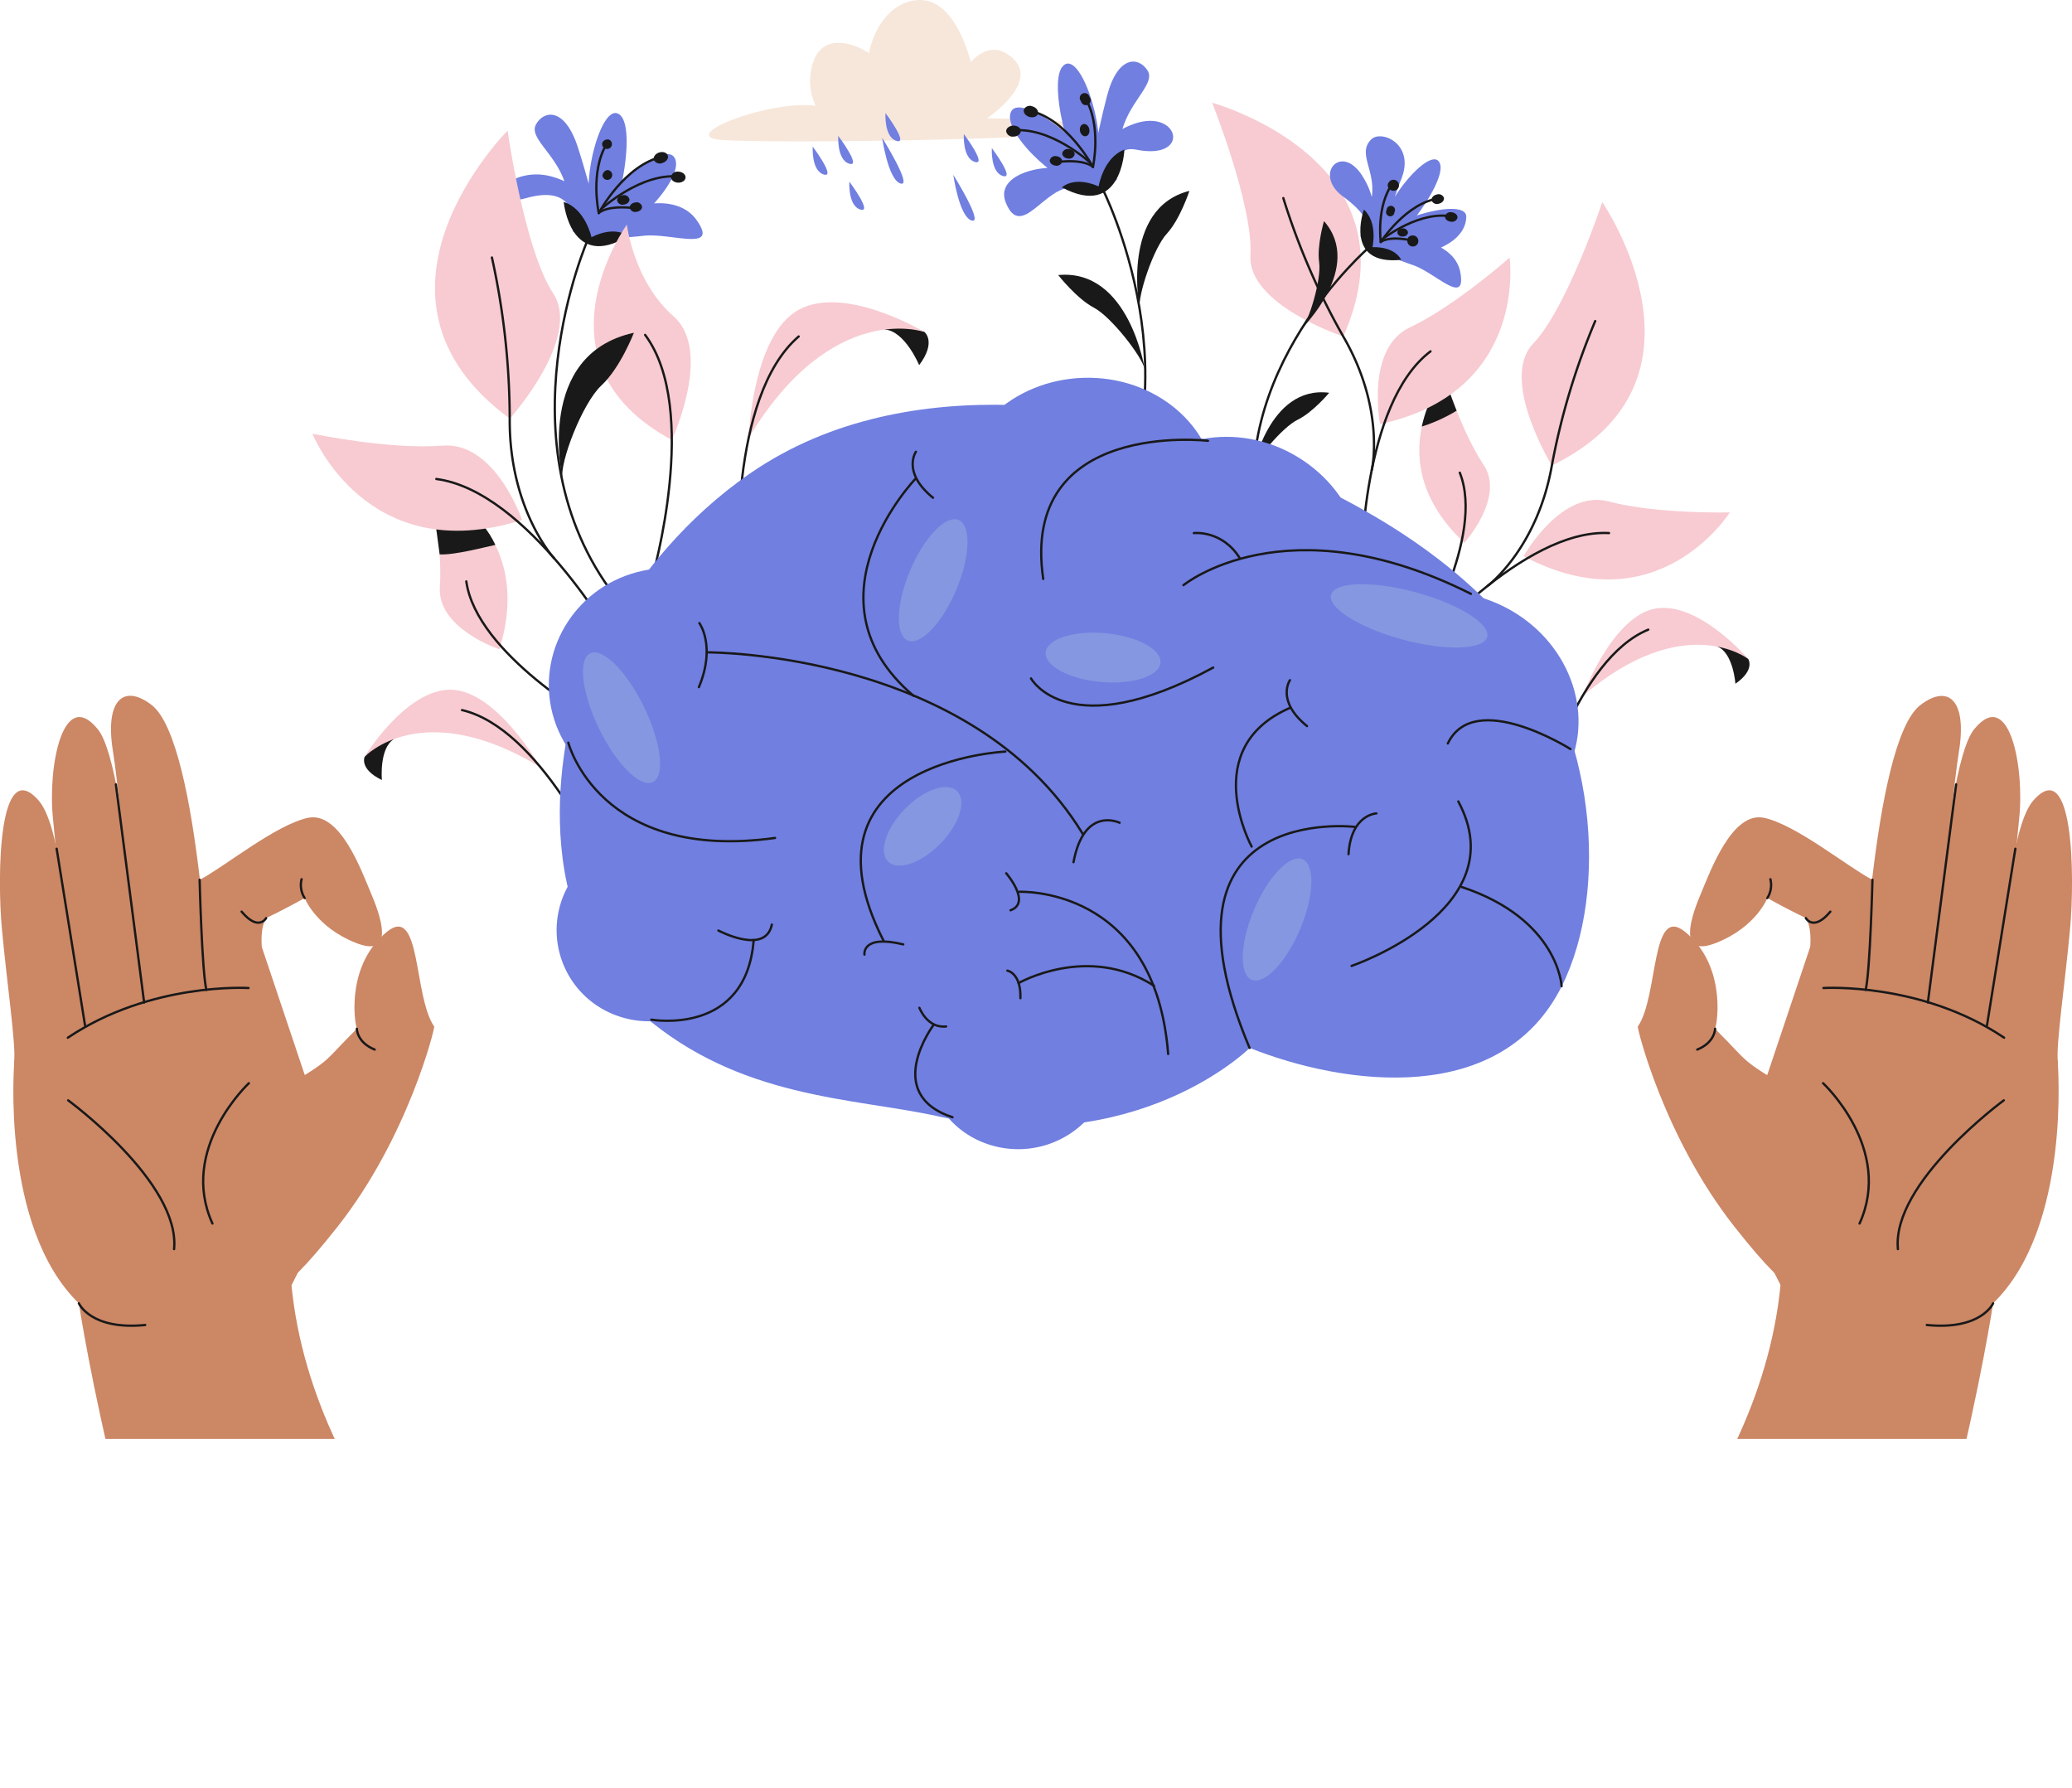 <svg xmlns="http://www.w3.org/2000/svg" xmlns:xlink="http://www.w3.org/1999/xlink" viewBox="0 0 676.66 583.91"><defs><style>.cls-1,.cls-5{fill:none;}.cls-2{fill:#f7e7da;}.cls-3{fill:#707fe0;}.cls-4{fill:#f7cbd1;}.cls-5{stroke:#191919;stroke-linecap:round;stroke-miterlimit:10;stroke-width:0.75px;}.cls-6{fill:#191919;}.cls-7{fill:#8497e0;}.cls-8{clip-path:url(#clip-path);}.cls-9{fill:#cc8765;}.cls-10{clip-path:url(#clip-path-2);}</style><clipPath id="clip-path" transform="translate(-35.51 -29.99)"><rect class="cls-1" x="9.2" y="212.09" width="214.17" height="287.74" transform="translate(232.57 711.92) rotate(180)"/></clipPath><clipPath id="clip-path-2" transform="translate(-35.51 -29.99)"><rect class="cls-1" x="524.31" y="212.09" width="214.17" height="287.74"/></clipPath></defs><g id="OBJECTS"><path class="cls-2" d="M354.16,57.44S349.7,26.4,333,30.33,314.79,66,325.46,61.06s-18.43-27.82-24.32-11,14.12,29.3,7.72,18-56.27,6.22-37.75,7.62,131.82-.44,122-3.89-35.32-3.13-35.32-3.13,19.23-12.75,6.89-20.9S343,67.33,348.56,62.39Z" transform="translate(-35.51 -29.99)"/><path class="cls-3" d="M359.42,78.35s7.74,10.33,3.62,9.11S359.42,78.35,359.42,78.35Z" transform="translate(-35.51 -29.99)"/><path class="cls-3" d="M350.27,73.75s7.74,10.32,3.62,9.11S350.27,73.75,350.27,73.75Z" transform="translate(-35.51 -29.99)"/><path class="cls-3" d="M346.83,87.07s10.09,16.13,6,14.92S346.83,87.07,346.83,87.07Z" transform="translate(-35.51 -29.99)"/><path class="cls-3" d="M323.61,75s10.08,16.12,6,14.91S323.61,75,323.61,75Z" transform="translate(-35.51 -29.99)"/><path class="cls-3" d="M309.26,74.34s7.74,10.32,3.62,9.11S309.26,74.34,309.26,74.34Z" transform="translate(-35.51 -29.99)"/><path class="cls-3" d="M312.89,89.3s7.73,10.32,3.61,9.11S312.89,89.3,312.89,89.3Z" transform="translate(-35.51 -29.99)"/><path class="cls-3" d="M324.68,66.89s7.74,10.33,3.62,9.11S324.68,66.89,324.68,66.89Z" transform="translate(-35.51 -29.99)"/><path class="cls-3" d="M300.92,77.86s7.74,10.33,3.62,9.11S300.92,77.86,300.92,77.86Z" transform="translate(-35.51 -29.99)"/><path class="cls-4" d="M513.73,207.24s13.4-14.86,6.27-25.5S507.19,153,507.19,153,485,180.28,513.73,207.24Z" transform="translate(-35.51 -29.99)"/><path class="cls-5" d="M498.9,241.29s21.67-36.15,13.34-56.95" transform="translate(-35.51 -29.99)"/><path class="cls-6" d="M499.84,169.27a52.24,52.24,0,0,0,11.37-5.18c-1.68-4.22-2.93-7.84-3.56-9.72L505,156.18A43.29,43.29,0,0,0,499.84,169.27Z" transform="translate(-35.51 -29.99)"/><path class="cls-4" d="M533.07,211.59s12.27-22,27.84-17.85,39.51,3.57,39.51,3.57S576.88,234.85,533.07,211.59Z" transform="translate(-35.51 -29.99)"/><path class="cls-4" d="M542.3,182s-17.23-28.11-6.11-39.79S558.77,96,558.77,96,599,154.41,542.3,182Z" transform="translate(-35.51 -29.99)"/><path class="cls-5" d="M498.51,243.11s34.28-40.53,62.46-39.06" transform="translate(-35.51 -29.99)"/><path class="cls-5" d="M521.35,221.28S537.52,209.17,542.3,182a229.67,229.67,0,0,1,14.16-47.17" transform="translate(-35.51 -29.99)"/><path class="cls-4" d="M486.21,168.46s-4.81-24.75,9.78-31.6,32.51-22.74,32.51-22.74S534.71,158,486.21,168.46Z" transform="translate(-35.51 -29.99)"/><path class="cls-4" d="M474.19,139.87s-31.29-10.38-30.32-26.48-12.5-49.85-12.5-49.85S499.72,82.27,474.19,139.87Z" transform="translate(-35.51 -29.99)"/><path class="cls-5" d="M480.11,214.83s.08-53.08,22.57-70.12" transform="translate(-35.51 -29.99)"/><path class="cls-5" d="M483.5,183.42s4.56-19.68-9.31-43.55a229,229,0,0,1-19.58-45.19" transform="translate(-35.51 -29.99)"/><path class="cls-3" d="M222.59,105.54s2.9-15.84-15-10.93-6.73-11.22,8.28-6.92,7,14.67,4.63,3.89-12.58-16.31-9.92-21,9.44-5.53,13.67,7.58,8.33,30.19,4.52,20.47,3.63-36.78,9.41-30.91-2.48,41.73-7.38,36.08,21.46-29.4,25.09-22.13-18.48,28.19-19.81,22.46,19.32-13,26.91-2.29-8.55,4-17.6,5.17a175,175,0,0,1-19.15,1Z" transform="translate(-35.51 -29.99)"/><path class="cls-6" d="M228.67,107.45s-2-9.32-9.07-11.51c0,0,2.1,22.69,21,11.17C240.64,107.11,236.65,103.45,228.67,107.45Z" transform="translate(-35.51 -29.99)"/><path class="cls-5" d="M227.6,107.93s-29.63,66.9,8.79,116.75" transform="translate(-35.51 -29.99)"/><path class="cls-5" d="M231.91,98.2S245.16,86,257.79,87.71" transform="translate(-35.51 -29.99)"/><path class="cls-6" d="M257.07,86.05a2.16,2.16,0,0,0-2.46,1.7c0,1,1,1.83,2.33,1.88s2.42-.71,2.45-1.7S258.39,86.1,257.07,86.05Z" transform="translate(-35.51 -29.99)"/><path class="cls-5" d="M231.05,99.55s8.48-15.93,21-18.44" transform="translate(-35.51 -29.99)"/><path class="cls-6" d="M250.79,79.78c-1.26.39-2,1.47-1.76,2.42a2.17,2.17,0,0,0,2.82,1c1.26-.38,2.05-1.47,1.76-2.41S252.06,79.39,250.79,79.78Z" transform="translate(-35.51 -29.99)"/><path class="cls-5" d="M231.05,99.55s2.52-2.75,12.08-1.55" transform="translate(-35.51 -29.99)"/><path class="cls-6" d="M243,96.09c-1.11.13-1.93.92-1.84,1.76a1.84,1.84,0,0,0,2.19,1.31c1.11-.13,1.93-.92,1.83-1.76A1.83,1.83,0,0,0,243,96.09Z" transform="translate(-35.51 -29.99)"/><path class="cls-6" d="M238.88,93.73c-1.11.13-1.93.92-1.83,1.77a1.82,1.82,0,0,0,2.18,1.3c1.11-.12,1.93-.91,1.84-1.76A1.85,1.85,0,0,0,238.88,93.73Z" transform="translate(-35.51 -29.99)"/><path class="cls-6" d="M232.25,87.23a1.6,1.6,0,1,0,1.92-1.67C233.34,85.39,232.48,86.14,232.25,87.23Z" transform="translate(-35.51 -29.99)"/><path class="cls-5" d="M231.05,99.55s-3-13.66,2.72-22.78" transform="translate(-35.51 -29.99)"/><path class="cls-6" d="M232.19,76.7a1.6,1.6,0,1,0,2.3-1.09A1.84,1.84,0,0,0,232.19,76.7Z" transform="translate(-35.51 -29.99)"/><path class="cls-3" d="M479.71,107s7.33-3.42-5.5-12.77c-10-7.26-.66-17.81,6.27-6.69,7.09,11.35.67,17.13,2.79,7.9s-4.8-15.19.06-19.94c3.33-3.25,14.42,1.53,9.79,13-4.43,11-6.65,24.36-6,15.43s16.35-27.14,18.66-20.47-17.28,31.4-19,25.22,27.71-14.86,27.57-7.9c-.24,12.21-24.68,15-23.6,10.1s19.75-3,21.68,8.13-8.11,0-15.54-2.48a146.18,146.18,0,0,1-15.2-6.23Z" transform="translate(-35.51 -29.99)"/><path class="cls-6" d="M483.72,110.69s1.85-8-2.79-12.26c0,0-6.73,18.35,12.18,16.4C493.11,114.83,491.37,110.53,483.72,110.69Z" transform="translate(-35.51 -29.99)"/><path class="cls-5" d="M482.71,110.66s-47.57,40.89-36.17,93.63" transform="translate(-35.51 -29.99)"/><path class="cls-3" d="M400.26,88.6s-2.2-11.45,6.26-9.75c18.16,3.64,14.16-13.57-.59-8.44s-6.2,15-4.41,4.14,11.65-17,8.74-21.56-9.74-5-13.23,8.33S390.38,91.93,393.65,82,388,45.49,382.54,51.66s4.8,41.54,9.37,35.62-23.05-28.15-26.27-20.7,20,27.12,21,21.32S359.07,84,364,96.2c5,12.36,12.74-5.55,21.84-4.94s10.87,0,10.87,0Z" transform="translate(-35.51 -29.99)"/><path class="cls-6" d="M394.29,90.85s1.52-9.43,8.42-12c0,0-.84,22.77-20.39,12.33C382.32,91.18,386.1,87.3,394.29,90.85Z" transform="translate(-35.51 -29.99)"/><path class="cls-5" d="M395.39,91.26s33.3,65.16-2.29,117.06" transform="translate(-35.51 -29.99)"/><path class="cls-4" d="M198.61,242s-20.43-6.73-19.45-20.45-3.37-33.67-3.37-33.67S211,201.5,198.61,242Z" transform="translate(-35.51 -29.99)"/><path class="cls-5" d="M230.59,265.83s-39.48-22.18-42.8-46" transform="translate(-35.51 -29.99)"/><path class="cls-6" d="M197.28,207.91c-3.06.62-13.27,3.38-18.19,3.1-.68-4.83-2.57-19.53-3-21.62l3.41.29C182.63,191.42,192.82,198.22,197.28,207.91Z" transform="translate(-35.51 -29.99)"/><path class="cls-4" d="M254.9,173.64s13.55-29,.54-40.4-15.22-29.92-15.22-29.92S208,148.36,254.9,173.64Z" transform="translate(-35.51 -29.99)"/><path class="cls-5" d="M248.54,218.47s15.77-54.82-2.35-79.13" transform="translate(-35.51 -29.99)"/><path class="cls-6" d="M337.37,138.35s4.11,3.14-1.69,10.87c0,0-4.64-11.2-11.26-11.64C324.42,137.58,326.5,133.76,337.37,138.35Z" transform="translate(-35.51 -29.99)"/><path class="cls-4" d="M280,173s1.14-33.54,16.34-41.86,41,7.25,41,7.25S307.21,127.72,280,173Z" transform="translate(-35.51 -29.99)"/><path class="cls-5" d="M276.76,216.56s-3.42-56.94,19.58-76.71" transform="translate(-35.51 -29.99)"/><path class="cls-6" d="M606.43,245.15s2.4,3.54-4.18,8.1c0,0-.71-10-5.8-12.1C596.45,241.15,599.09,238.69,606.43,245.15Z" transform="translate(-35.51 -29.99)"/><path class="cls-4" d="M552.29,257.32s9.67-26.06,23.79-28.61,30.35,16.44,30.35,16.44S585.52,228.9,552.29,257.32Z" transform="translate(-35.51 -29.99)"/><path class="cls-5" d="M538.32,290.72s12.23-45.63,35.47-55.14" transform="translate(-35.51 -29.99)"/><path class="cls-6" d="M154.6,277.09s-1.87,4,5.63,7.59c0,0-.95-10.37,3.91-13.35C164.14,271.33,161,269.26,154.6,277.09Z" transform="translate(-35.51 -29.99)"/><path class="cls-4" d="M212,280.5s-14.25-25-29.12-25.3-28.3,21.89-28.3,21.89S173.28,257,212,280.5Z" transform="translate(-35.51 -29.99)"/><path class="cls-5" d="M231.88,312.34s-20.12-44.64-45.49-50.49" transform="translate(-35.51 -29.99)"/><path class="cls-4" d="M206,199.77s-8.69-25.65-26-24.27-42.46-3.9-42.46-3.9S155.15,215.86,206,199.77Z" transform="translate(-35.51 -29.99)"/><path class="cls-4" d="M202,166.69s23.66-26.36,14.18-40.86-14.9-53.19-14.9-53.19S147.45,126.54,202,166.69Z" transform="translate(-35.51 -29.99)"/><path class="cls-5" d="M236.39,239.79S208,190.3,178,186.39" transform="translate(-35.51 -29.99)"/><path class="cls-5" d="M216.48,212.29s-14.73-15.94-14.51-45.6a246.9,246.9,0,0,0-5.81-52.61" transform="translate(-35.51 -29.99)"/><path class="cls-5" d="M391.59,83.15S378.33,70.91,365.7,72.66" transform="translate(-35.51 -29.99)"/><path class="cls-6" d="M366.43,71c1.32,0,2.42.71,2.45,1.7s-1,1.83-2.32,1.88a2.16,2.16,0,0,1-2.46-1.7C364.06,71.89,365.1,71.05,366.43,71Z" transform="translate(-35.51 -29.99)"/><path class="cls-5" d="M392.44,84.5s-8.47-15.93-21-18.44" transform="translate(-35.51 -29.99)"/><path class="cls-6" d="M372.7,64.73c1.26.39,2.05,1.47,1.76,2.42s-1.55,1.39-2.82,1-2.05-1.47-1.75-2.42A2.16,2.16,0,0,1,372.7,64.73Z" transform="translate(-35.51 -29.99)"/><path class="cls-5" d="M392.44,84.5s-2.51-2.76-12.08-1.56" transform="translate(-35.51 -29.99)"/><path class="cls-6" d="M380.54,81c1.11.12,1.93.91,1.83,1.76a1.85,1.85,0,0,1-2.19,1.31c-1.11-.13-1.93-.92-1.83-1.77A1.83,1.83,0,0,1,380.54,81Z" transform="translate(-35.51 -29.99)"/><path class="cls-6" d="M384.62,78.68c1.11.13,1.93.92,1.83,1.77a1.84,1.84,0,0,1-2.19,1.3c-1.11-.13-1.93-.92-1.83-1.76A1.84,1.84,0,0,1,384.62,78.68Z" transform="translate(-35.51 -29.99)"/><ellipse class="cls-6" cx="389.73" cy="72.49" rx="1.55" ry="2.02" transform="translate(-42.11 50.54) rotate(-11.7)"/><path class="cls-5" d="M392.44,84.5s3-13.66-2.71-22.78" transform="translate(-35.51 -29.99)"/><path class="cls-6" d="M391.3,61.65a1.6,1.6,0,1,1-2.75,1.41,1.6,1.6,0,1,1,2.75-1.41Z" transform="translate(-35.51 -29.99)"/><path class="cls-5" d="M487.26,107.88s12.21-9.5,22.87-7.1" transform="translate(-35.51 -29.99)"/><path class="cls-6" d="M509.63,99.31a1.86,1.86,0,0,0-2.22,1.28c-.1.84.72,1.64,1.85,1.77a1.85,1.85,0,0,0,2.22-1.27C511.58,100.24,510.76,99.45,509.63,99.31Z" transform="translate(-35.51 -29.99)"/><path class="cls-5" d="M486.43,109s8.39-13,19.24-14.25" transform="translate(-35.51 -29.99)"/><path class="cls-6" d="M504.72,93.51c-1.11.24-1.86,1.11-1.68,1.93a1.86,1.86,0,0,0,2.34,1.07c1.1-.24,1.85-1.11,1.67-1.94A1.84,1.84,0,0,0,504.72,93.51Z" transform="translate(-35.51 -29.99)"/><path class="cls-5" d="M486.43,109s2.35-2.17,10.44-.46" transform="translate(-35.51 -29.99)"/><path class="cls-6" d="M496.85,106.88c-1,0-1.71.64-1.69,1.37a1.8,1.8,0,1,0,1.69-1.37Z" transform="translate(-35.51 -29.99)"/><path class="cls-6" d="M493.54,104.57c-1,0-1.72.65-1.69,1.38a1.57,1.57,0,0,0,1.77,1.27c1,0,1.72-.65,1.69-1.38A1.57,1.57,0,0,0,493.54,104.57Z" transform="translate(-35.51 -29.99)"/><path class="cls-6" d="M488.35,98.54a1.37,1.37,0,1,0,2.54.74,1.37,1.37,0,1,0-2.54-.74Z" transform="translate(-35.51 -29.99)"/><path class="cls-5" d="M486.43,109s-1.57-11.89,4-19.27" transform="translate(-35.51 -29.99)"/><path class="cls-6" d="M489.05,89.54a1.57,1.57,0,0,0,.2,2.17,1.8,1.8,0,1,0-.2-2.17Z" transform="translate(-35.51 -29.99)"/><path class="cls-6" d="M407.69,130.91s-6.37-32.86,16.25-38.6c0,0-3,9.24-7.39,14S407,126.66,407.69,130.91Z" transform="translate(-35.51 -29.99)"/><path class="cls-6" d="M444.47,183.9s5.28-28.21,25.12-25.66c0,0-5.34,6.41-10.29,8.8S445.3,180.3,444.47,183.9Z" transform="translate(-35.51 -29.99)"/><path class="cls-6" d="M460.56,137.34s20.49-20.1,7.33-35.16c0,0-2.36,8-1.58,13.45S463.08,134.65,460.56,137.34Z" transform="translate(-35.51 -29.99)"/><path class="cls-6" d="M219.19,186.23s-9.14-40.51,23.33-47.58c0,0-4.37,11.39-10.61,17.2S218.27,181,219.19,186.23Z" transform="translate(-35.51 -29.99)"/><path class="cls-6" d="M409.39,150.68s-5.07-33.09-28.3-30.88c0,0,6,7.68,11.65,10.65S408.56,146.46,409.39,150.68Z" transform="translate(-35.51 -29.99)"/><ellipse class="cls-3" cx="253.05" cy="253.26" rx="38.36" ry="37.69" transform="translate(-101.19 60.23) rotate(-17.93)"/><path class="cls-3" d="M275.94,344.64a30.91,30.91,0,0,1-39.84,16.65,29.63,29.63,0,0,1-16.48-39.1,30.91,30.91,0,0,1,39.83-16.65A29.65,29.65,0,0,1,275.94,344.64Z" transform="translate(-35.51 -29.99)"/><path class="cls-3" d="M396.47,386.4a30.9,30.9,0,0,1-39.83,16.65A29.64,29.64,0,0,1,340.16,364,30.91,30.91,0,0,1,380,347.3,29.64,29.64,0,0,1,396.47,386.4Z" transform="translate(-35.51 -29.99)"/><ellipse class="cls-3" cx="509.98" cy="262.38" rx="38.13" ry="41.95" transform="translate(-5.64 546.11) rotate(-60.39)"/><path class="cls-3" d="M473.18,236.43c-12.85,16.73-38.4,19.22-57.08,5.57s-23.4-38.28-10.55-55,38.4-19.23,57.08-5.57S486,219.7,473.18,236.43Z" transform="translate(-35.51 -29.99)"/><ellipse class="cls-3" cx="390.5" cy="191.18" rx="42.26" ry="37.85" transform="translate(-40.95 -18.45) rotate(-1.68)"/><path class="cls-3" d="M222.67,261.06c.16-2.1,15.51-47.28,57.81-76.5C333.39,148,405.27,165.14,430,173.92c36.86,13.12,74,31.54,99.2,61.27,27.13,32.05,32.11,85.33,16.34,116.82-19.69,39.3-70.6,32.63-101.9,20.16,0,0-36.83,36.66-101.72,22.33-27.69-6.12-64.82-5.64-96.69-33.3C203.86,325.34,222.48,263.44,222.67,261.06Z" transform="translate(-35.51 -29.99)"/><path class="cls-5" d="M478.11,300s-68.44-8.41-34.52,72.17" transform="translate(-35.51 -29.99)"/><path class="cls-5" d="M444.27,306.42s-17.66-32.19,12.53-45.3" transform="translate(-35.51 -29.99)"/><path class="cls-5" d="M266.75,243s86.05-.28,122.34,59.25" transform="translate(-35.51 -29.99)"/><path class="cls-5" d="M334.58,186.21s-38,39.35-.72,71" transform="translate(-35.51 -29.99)"/><path class="cls-5" d="M263.9,233.45s5.49,7.43-.15,20.9" transform="translate(-35.51 -29.99)"/><path class="cls-5" d="M401.14,298.64s-11.59-5.66-15.05,12.87" transform="translate(-35.51 -29.99)"/><path class="cls-5" d="M334.62,177.51s-4.67,6.67,5.58,15" transform="translate(-35.51 -29.99)"/><path class="cls-5" d="M456.77,252.08s-4.67,6.68,5.58,15" transform="translate(-35.51 -29.99)"/><path class="cls-5" d="M485,295.59s-8.29.3-9.1,13.31" transform="translate(-35.51 -29.99)"/><path class="cls-5" d="M221.1,272.49s10,39.07,67.53,31.11" transform="translate(-35.51 -29.99)"/><path class="cls-5" d="M248.21,362.93s31,5.54,33.43-26" transform="translate(-35.51 -29.99)"/><path class="cls-5" d="M270.11,333.82s15.36,8.22,17.47-1.94" transform="translate(-35.51 -29.99)"/><path class="cls-5" d="M363.82,275.4s-69.55,3.2-39.8,61.69" transform="translate(-35.51 -29.99)"/><path class="cls-5" d="M317.82,341.69s-1-6.67,12.67-3.33" transform="translate(-35.51 -29.99)"/><path class="cls-5" d="M368.27,321.19S412.7,319,417,374.14" transform="translate(-35.51 -29.99)"/><path class="cls-5" d="M368.14,351s22.62-13,44.22.86" transform="translate(-35.51 -29.99)"/><path class="cls-5" d="M340.43,364.58s-17,22.58,6.14,30.22" transform="translate(-35.51 -29.99)"/><path class="cls-5" d="M335.76,359.06s2.54,6.77,8.73,6.09" transform="translate(-35.51 -29.99)"/><path class="cls-5" d="M364.48,346.92s4.51.76,4.27,9" transform="translate(-35.51 -29.99)"/><path class="cls-5" d="M364.12,315.14s8.33,9.61,1.39,12.08" transform="translate(-35.51 -29.99)"/><path class="cls-5" d="M430,173.92s-61.44-7.2-53.8,45.1" transform="translate(-35.51 -29.99)"/><path class="cls-5" d="M422,221.06s33.54-27.5,93.88,2.84" transform="translate(-35.51 -29.99)"/><path class="cls-5" d="M425.38,204.06s9.06-1.1,14.9,8" transform="translate(-35.51 -29.99)"/><path class="cls-5" d="M476.91,345.38s53.87-18.34,34.84-53.7" transform="translate(-35.51 -29.99)"/><path class="cls-5" d="M545.49,352s-1-21.9-32.63-32.39" transform="translate(-35.51 -29.99)"/><path class="cls-5" d="M372.21,251.51s12.21,22.15,59.49-3.54" transform="translate(-35.51 -29.99)"/><path class="cls-5" d="M548.38,274.57s-31.42-19.86-40.05-1.82" transform="translate(-35.51 -29.99)"/><path class="cls-7" d="M347.85,222.48c-4.56,10.87-11.65,18.34-15.84,16.67s-3.9-11.85.65-22.73,11.65-18.34,15.85-16.67S352.41,211.6,347.85,222.48Z" transform="translate(-35.51 -29.99)"/><path class="cls-7" d="M395,252.67c-10.34-.93-18.39-5.26-18-9.66s9.15-7.21,19.49-6.27,18.38,5.26,18,9.66S405.32,253.61,395,252.67Z" transform="translate(-35.51 -29.99)"/><path class="cls-7" d="M460.16,333.26c-4.56,10.88-11.65,18.34-15.84,16.67s-3.91-11.85.65-22.73,11.65-18.34,15.85-16.67S464.72,322.38,460.16,333.26Z" transform="translate(-35.51 -29.99)"/><path class="cls-7" d="M493.49,238.81C479.41,235,469,228.43,470.2,224.17s13.61-4.6,27.69-.78S522.4,233.78,521.18,238,507.57,242.64,493.49,238.81Z" transform="translate(-35.51 -29.99)"/><path class="cls-7" d="M342.8,305.28c-6.16,6.42-13.83,9.17-17.14,6.15s-1-10.67,5.16-17.09,13.84-9.17,17.14-6.15S349,298.86,342.8,305.28Z" transform="translate(-35.51 -29.99)"/><path class="cls-7" d="M245.89,260.93c5.63,11.63,6.87,22.59,2.77,24.47s-12-6-17.6-17.64-6.87-22.58-2.77-24.47S240.27,249.31,245.89,260.93Z" transform="translate(-35.51 -29.99)"/><g class="cls-8"><path class="cls-9" d="M125.61,448s-1.64,10.13,20.1-17.42c23.18-29.38,31.83-65,31.61-65.37-6.86-9.88-4.17-40.19-15.5-30.93C149,344.75,151,362.57,152.05,365.89,139.9,378,145,375,126.67,386.19,118.13,391.41,125.61,448,125.61,448Z" transform="translate(-35.51 -29.99)"/><path class="cls-9" d="M157.49,396.93l-22.48-16L120.94,339l-32.62,4.41L40.19,376.51s-4.64,54.11,21.07,79.05L129,453Z" transform="translate(-35.51 -29.99)"/><path class="cls-9" d="M123,350.34s-4.28-14.62-.56-20.57c0,0,7.1-3.44,12.57-6.55,0,0,3.66,9.53,16.84,14.69s7.65-9.63,4.73-16.46-9.95-26.66-20.49-24.42-27.45,16.13-35.37,20.23c-6.32,3.27-8.64,23-5.91,47.77Z" transform="translate(-35.51 -29.99)"/><path class="cls-9" d="M104.48,364.21S101,272.39,85,260.16c-9-6.91-15.37-1.81-12.58,15.3s8.83,89.59,7.16,95.36S104.48,364.21,104.48,364.21Z" transform="translate(-35.51 -29.99)"/><path class="cls-9" d="M82.42,381.79s-3.92-100.26-15-113.73C56.05,254.12,51,280.42,52.84,297.57S60,380.3,58,386,82.42,381.79,82.42,381.79Z" transform="translate(-35.51 -29.99)"/><path class="cls-9" d="M59.49,404.52S61.3,306.4,48.13,291.37s-13.57,24.74-12,41.89,4.64,38,4,43.25C39.49,382.51,59.49,404.52,59.49,404.52Z" transform="translate(-35.51 -29.99)"/><line class="cls-5" x1="18.5" y1="277.13" x2="27.77" y2="334.82"/><line class="cls-5" x1="37.84" y1="256.11" x2="47.07" y2="327.33"/><path class="cls-5" d="M116.67,352.6s-31.89-2-59,16.22" transform="translate(-35.51 -29.99)"/><path class="cls-5" d="M57.78,389.28s36.67,26.87,34.58,48.57" transform="translate(-35.51 -29.99)"/><path class="cls-5" d="M116.78,383.69s-23,21.39-11.89,45.81" transform="translate(-35.51 -29.99)"/><path class="cls-5" d="M100.7,317.26s.74,29.73,2.21,35.95" transform="translate(-35.51 -29.99)"/><path class="cls-5" d="M134,317.07a7.91,7.91,0,0,0,1,6.15" transform="translate(-35.51 -29.99)"/><path class="cls-5" d="M122.42,329.77s-2.49,4.5-8-2.11" transform="translate(-35.51 -29.99)"/><path class="cls-5" d="M152.05,365.89s-.05,4.45,5.83,6.81" transform="translate(-35.51 -29.99)"/><path class="cls-9" d="M61.26,455.56s16.79,109.55,51.09,158.3c0,0,42.9,2.94,84.71-43.88,0,0-67.72-57.39-67-134.57Z" transform="translate(-35.51 -29.99)"/><path class="cls-5" d="M61.26,455.56s3.87,8.84,21.67,7.07" transform="translate(-35.51 -29.99)"/></g><g class="cls-10"><path class="cls-9" d="M622.06,448s1.64,10.13-20.09-17.42c-23.18-29.38-31.83-65-31.61-65.37,6.85-9.88,4.17-40.19,15.49-30.93,12.86,10.52,10.82,28.34,9.77,31.66,12.15,12.1,7.1,9.12,25.38,20.3C629.54,391.41,622.06,448,622.06,448Z" transform="translate(-35.51 -29.99)"/><path class="cls-9" d="M590.19,396.93l22.48-16L626.73,339l32.62,4.41,48.13,33.08s4.64,54.11-21.07,79.05L618.73,453Z" transform="translate(-35.51 -29.99)"/><path class="cls-9" d="M624.69,350.34s4.29-14.62.56-20.57c0,0-7.1-3.44-12.57-6.55,0,0-3.65,9.53-16.84,14.69s-7.64-9.63-4.73-16.46,10-26.66,20.5-24.42,27.44,16.13,35.36,20.23c6.33,3.27,8.65,23,5.91,47.77Z" transform="translate(-35.51 -29.99)"/><path class="cls-9" d="M643.19,364.21s3.51-91.82,19.46-104c9-6.91,15.37-1.81,12.58,15.3s-8.82,89.59-7.15,95.36S643.19,364.21,643.19,364.21Z" transform="translate(-35.51 -29.99)"/><path class="cls-9" d="M665.25,381.79s3.92-100.26,15-113.73c11.42-13.94,16.51,12.36,14.64,29.51s-7.16,82.73-5.18,88.39S665.25,381.79,665.25,381.79Z" transform="translate(-35.51 -29.99)"/><path class="cls-9" d="M688.19,404.52s-1.82-98.12,11.35-113.15,13.57,24.74,12,41.89-4.65,38-4,43.25C708.19,382.51,688.19,404.52,688.19,404.52Z" transform="translate(-35.51 -29.99)"/><line class="cls-5" x1="658.16" y1="277.13" x2="648.89" y2="334.82"/><line class="cls-5" x1="638.82" y1="256.11" x2="629.59" y2="327.33"/><path class="cls-5" d="M631,352.6s31.88-2,59,16.22" transform="translate(-35.51 -29.99)"/><path class="cls-5" d="M689.89,389.28s-36.67,26.87-34.57,48.57" transform="translate(-35.51 -29.99)"/><path class="cls-5" d="M630.89,383.69s23,21.39,11.9,45.81" transform="translate(-35.51 -29.99)"/><path class="cls-5" d="M647,317.26s-.74,29.73-2.21,35.95" transform="translate(-35.51 -29.99)"/><path class="cls-5" d="M613.67,317.07a7.91,7.91,0,0,1-1,6.15" transform="translate(-35.51 -29.99)"/><path class="cls-5" d="M625.25,329.77s2.49,4.5,8-2.11" transform="translate(-35.51 -29.99)"/><path class="cls-5" d="M595.62,365.89s0,4.45-5.83,6.81" transform="translate(-35.51 -29.99)"/><path class="cls-9" d="M686.41,455.56s-16.79,109.55-51.08,158.3c0,0-42.91,2.94-84.72-43.88,0,0,67.72-57.39,67-134.57Z" transform="translate(-35.51 -29.99)"/><path class="cls-5" d="M686.41,455.56s-3.87,8.84-21.66,7.07" transform="translate(-35.51 -29.99)"/></g></g></svg>